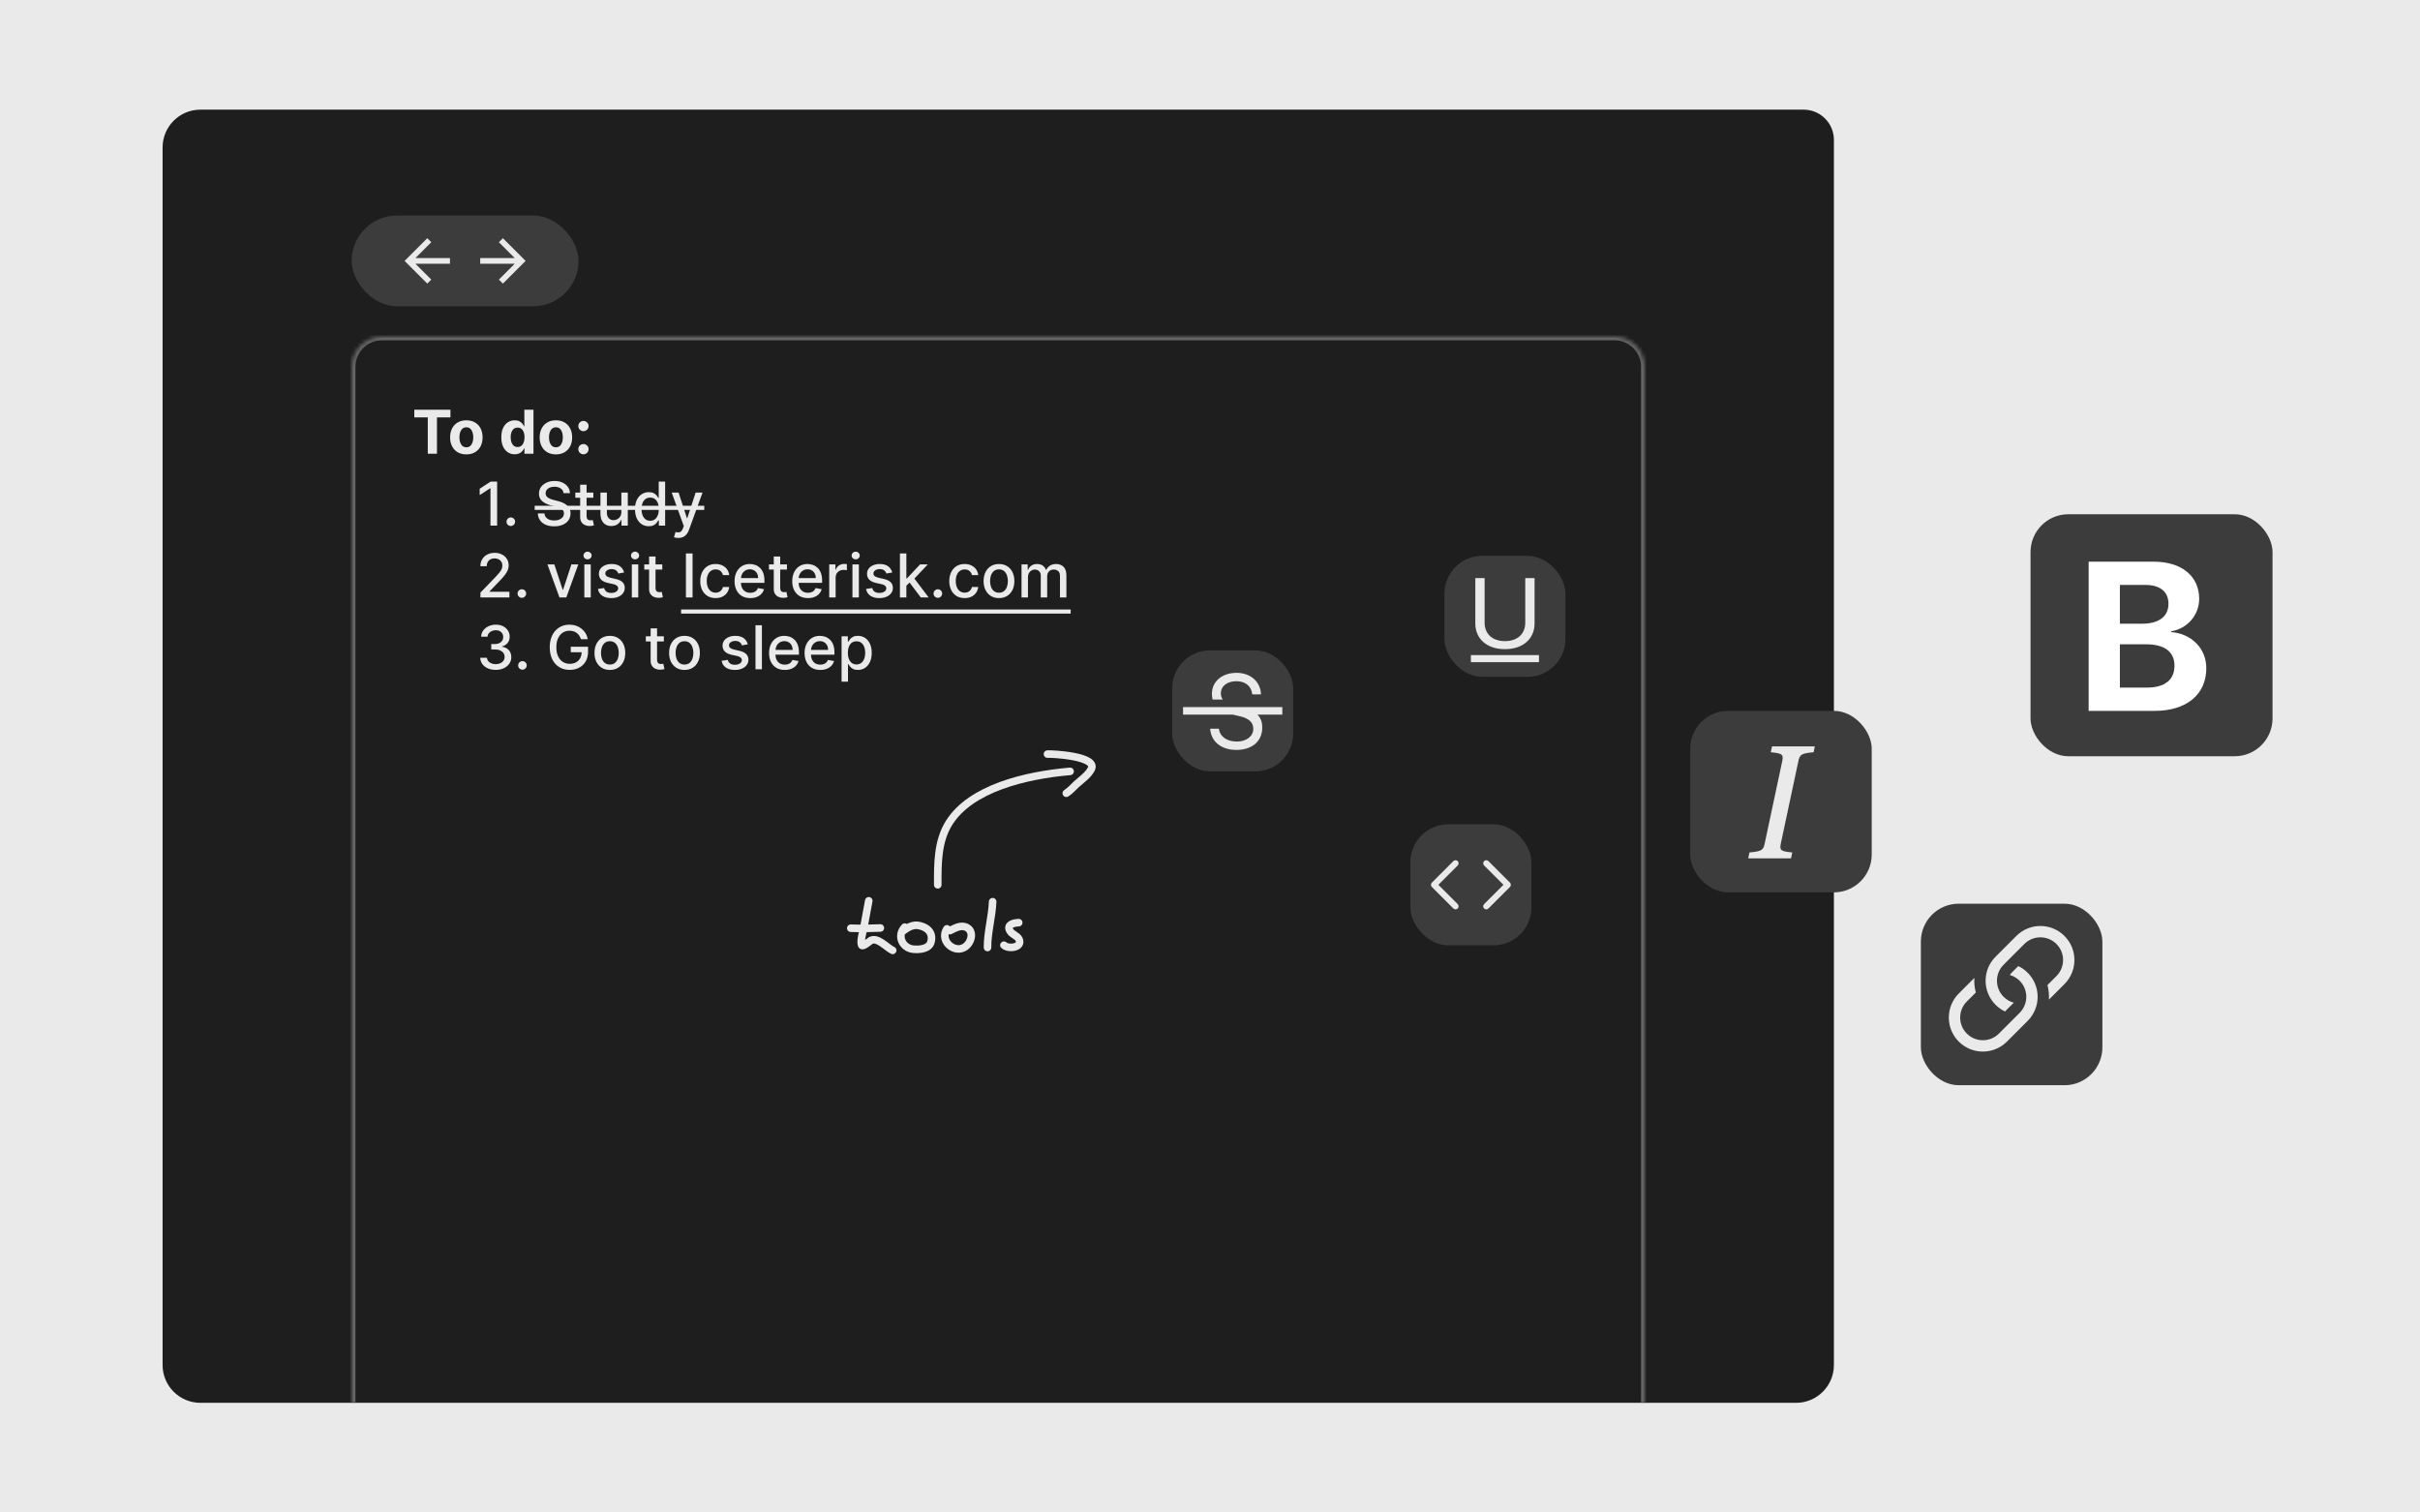 <svg width="640" height="400" viewBox="0 0 640 400" fill="none" xmlns="http://www.w3.org/2000/svg">
<rect width="640" height="400" fill="#EAEAEA"/>
<path d="M43 39C43 33.477 47.477 29 53 29H477C481.418 29 485 32.582 485 37V361C485 366.523 480.523 371 475 371H53C47.477 371 43 366.523 43 361V39Z" fill="#1E1E1E"/>
<path d="M109.568 110.392V108.364H119.125V110.392H115.562V120H113.131V110.392H109.568ZM123.331 120.17C122.448 120.17 121.685 119.983 121.041 119.608C120.401 119.229 119.907 118.703 119.558 118.028C119.21 117.35 119.036 116.564 119.036 115.67C119.036 114.769 119.21 113.981 119.558 113.307C119.907 112.629 120.401 112.102 121.041 111.727C121.685 111.348 122.448 111.159 123.331 111.159C124.214 111.159 124.975 111.348 125.615 111.727C126.259 112.102 126.755 112.629 127.104 113.307C127.452 113.981 127.626 114.769 127.626 115.67C127.626 116.564 127.452 117.35 127.104 118.028C126.755 118.703 126.259 119.229 125.615 119.608C124.975 119.983 124.214 120.17 123.331 120.17ZM123.342 118.295C123.744 118.295 124.079 118.182 124.348 117.955C124.617 117.723 124.82 117.409 124.956 117.011C125.096 116.614 125.166 116.161 125.166 115.653C125.166 115.146 125.096 114.693 124.956 114.295C124.82 113.898 124.617 113.583 124.348 113.352C124.079 113.121 123.744 113.006 123.342 113.006C122.937 113.006 122.596 113.121 122.32 113.352C122.047 113.583 121.84 113.898 121.7 114.295C121.564 114.693 121.496 115.146 121.496 115.653C121.496 116.161 121.564 116.614 121.7 117.011C121.84 117.409 122.047 117.723 122.32 117.955C122.596 118.182 122.937 118.295 123.342 118.295ZM136.119 120.142C135.456 120.142 134.856 119.972 134.318 119.631C133.784 119.286 133.36 118.78 133.045 118.114C132.735 117.443 132.58 116.621 132.58 115.648C132.58 114.648 132.741 113.816 133.062 113.153C133.384 112.487 133.813 111.989 134.347 111.659C134.884 111.326 135.473 111.159 136.114 111.159C136.602 111.159 137.009 111.242 137.335 111.409C137.665 111.572 137.93 111.777 138.131 112.023C138.335 112.265 138.491 112.504 138.597 112.739H138.67V108.364H141.085V120H138.699V118.602H138.597C138.483 118.845 138.322 119.085 138.114 119.324C137.909 119.559 137.642 119.754 137.312 119.909C136.987 120.064 136.589 120.142 136.119 120.142ZM136.886 118.216C137.277 118.216 137.606 118.11 137.875 117.898C138.148 117.682 138.356 117.381 138.5 116.994C138.648 116.608 138.722 116.155 138.722 115.636C138.722 115.117 138.65 114.667 138.506 114.284C138.362 113.902 138.153 113.606 137.881 113.398C137.608 113.189 137.277 113.085 136.886 113.085C136.489 113.085 136.153 113.193 135.881 113.409C135.608 113.625 135.402 113.924 135.261 114.307C135.121 114.689 135.051 115.133 135.051 115.636C135.051 116.144 135.121 116.593 135.261 116.983C135.405 117.369 135.612 117.672 135.881 117.892C136.153 118.108 136.489 118.216 136.886 118.216ZM147.018 120.17C146.136 120.17 145.373 119.983 144.729 119.608C144.089 119.229 143.594 118.703 143.246 118.028C142.897 117.35 142.723 116.564 142.723 115.67C142.723 114.769 142.897 113.981 143.246 113.307C143.594 112.629 144.089 112.102 144.729 111.727C145.373 111.348 146.136 111.159 147.018 111.159C147.901 111.159 148.662 111.348 149.303 111.727C149.946 112.102 150.443 112.629 150.791 113.307C151.14 113.981 151.314 114.769 151.314 115.67C151.314 116.564 151.14 117.35 150.791 118.028C150.443 118.703 149.946 119.229 149.303 119.608C148.662 119.983 147.901 120.17 147.018 120.17ZM147.03 118.295C147.431 118.295 147.767 118.182 148.036 117.955C148.304 117.723 148.507 117.409 148.643 117.011C148.784 116.614 148.854 116.161 148.854 115.653C148.854 115.146 148.784 114.693 148.643 114.295C148.507 113.898 148.304 113.583 148.036 113.352C147.767 113.121 147.431 113.006 147.03 113.006C146.625 113.006 146.284 113.121 146.007 113.352C145.734 113.583 145.528 113.898 145.388 114.295C145.251 114.693 145.183 115.146 145.183 115.653C145.183 116.161 145.251 116.614 145.388 117.011C145.528 117.409 145.734 117.723 146.007 117.955C146.284 118.182 146.625 118.295 147.03 118.295ZM154.303 120.148C153.928 120.148 153.606 120.015 153.337 119.75C153.071 119.481 152.939 119.159 152.939 118.784C152.939 118.413 153.071 118.095 153.337 117.83C153.606 117.564 153.928 117.432 154.303 117.432C154.666 117.432 154.984 117.564 155.257 117.83C155.53 118.095 155.666 118.413 155.666 118.784C155.666 119.034 155.602 119.263 155.473 119.472C155.348 119.676 155.183 119.841 154.979 119.966C154.774 120.087 154.549 120.148 154.303 120.148ZM154.303 114.034C153.928 114.034 153.606 113.902 153.337 113.636C153.071 113.371 152.939 113.049 152.939 112.67C152.939 112.299 153.071 111.983 153.337 111.722C153.606 111.456 153.928 111.324 154.303 111.324C154.666 111.324 154.984 111.456 155.257 111.722C155.53 111.983 155.666 112.299 155.666 112.67C155.666 112.924 155.602 113.155 155.473 113.364C155.348 113.568 155.183 113.731 154.979 113.852C154.774 113.973 154.549 114.034 154.303 114.034ZM131.472 127.364V139H129.71V129.125H129.642L126.858 130.943V129.261L129.761 127.364H131.472ZM135.089 139.108C134.779 139.108 134.512 138.998 134.288 138.778C134.065 138.555 133.953 138.286 133.953 137.972C133.953 137.661 134.065 137.396 134.288 137.176C134.512 136.953 134.779 136.841 135.089 136.841C135.4 136.841 135.667 136.953 135.891 137.176C136.114 137.396 136.226 137.661 136.226 137.972C136.226 138.18 136.173 138.371 136.067 138.545C135.964 138.716 135.828 138.852 135.658 138.955C135.487 139.057 135.298 139.108 135.089 139.108ZM149.031 130.42C148.971 129.883 148.721 129.466 148.281 129.17C147.842 128.871 147.289 128.722 146.622 128.722C146.145 128.722 145.732 128.797 145.384 128.949C145.035 129.097 144.764 129.301 144.571 129.562C144.382 129.82 144.287 130.114 144.287 130.443C144.287 130.72 144.351 130.958 144.48 131.159C144.613 131.36 144.785 131.528 144.997 131.665C145.213 131.797 145.444 131.909 145.69 132C145.937 132.087 146.173 132.159 146.401 132.216L147.537 132.511C147.908 132.602 148.289 132.725 148.679 132.881C149.069 133.036 149.431 133.241 149.764 133.494C150.098 133.748 150.366 134.062 150.571 134.438C150.779 134.812 150.884 135.261 150.884 135.784C150.884 136.443 150.713 137.028 150.372 137.54C150.035 138.051 149.545 138.455 148.901 138.75C148.26 139.045 147.486 139.193 146.577 139.193C145.705 139.193 144.952 139.055 144.315 138.778C143.679 138.502 143.181 138.11 142.821 137.602C142.461 137.091 142.262 136.485 142.224 135.784H143.986C144.02 136.205 144.156 136.555 144.395 136.835C144.637 137.112 144.946 137.318 145.321 137.455C145.7 137.587 146.115 137.653 146.565 137.653C147.062 137.653 147.503 137.576 147.889 137.42C148.279 137.261 148.586 137.042 148.81 136.761C149.033 136.477 149.145 136.146 149.145 135.767C149.145 135.422 149.046 135.14 148.849 134.92C148.656 134.701 148.393 134.519 148.06 134.375C147.73 134.231 147.357 134.104 146.94 133.994L145.565 133.619C144.634 133.366 143.895 132.992 143.349 132.5C142.808 132.008 142.537 131.356 142.537 130.545C142.537 129.875 142.719 129.29 143.082 128.79C143.446 128.29 143.938 127.902 144.56 127.625C145.181 127.345 145.882 127.205 146.662 127.205C147.45 127.205 148.145 127.343 148.747 127.619C149.353 127.896 149.83 128.277 150.179 128.761C150.527 129.242 150.709 129.795 150.724 130.42H149.031ZM156.919 130.273V131.636H152.152V130.273H156.919ZM153.43 128.182H155.129V136.438C155.129 136.767 155.179 137.015 155.277 137.182C155.375 137.345 155.502 137.456 155.658 137.517C155.817 137.574 155.989 137.602 156.175 137.602C156.311 137.602 156.43 137.593 156.533 137.574C156.635 137.555 156.714 137.54 156.771 137.528L157.078 138.932C156.98 138.97 156.839 139.008 156.658 139.045C156.476 139.087 156.249 139.11 155.976 139.114C155.529 139.121 155.112 139.042 154.726 138.875C154.339 138.708 154.027 138.451 153.788 138.102C153.55 137.754 153.43 137.316 153.43 136.79V128.182ZM164.327 135.381V130.273H166.031V139H164.361V137.489H164.27C164.069 137.955 163.747 138.343 163.304 138.653C162.865 138.96 162.317 139.114 161.662 139.114C161.101 139.114 160.605 138.991 160.173 138.744C159.745 138.494 159.408 138.125 159.162 137.636C158.92 137.148 158.798 136.544 158.798 135.824V130.273H160.497V135.619C160.497 136.214 160.662 136.687 160.991 137.04C161.321 137.392 161.749 137.568 162.276 137.568C162.594 137.568 162.91 137.489 163.224 137.33C163.543 137.17 163.806 136.93 164.014 136.608C164.226 136.286 164.33 135.877 164.327 135.381ZM171.581 139.17C170.876 139.17 170.248 138.991 169.695 138.631C169.145 138.267 168.714 137.75 168.399 137.08C168.089 136.405 167.933 135.597 167.933 134.653C167.933 133.71 168.09 132.903 168.405 132.233C168.723 131.562 169.159 131.049 169.712 130.693C170.265 130.337 170.892 130.159 171.592 130.159C172.134 130.159 172.57 130.25 172.899 130.432C173.232 130.61 173.49 130.818 173.672 131.057C173.857 131.295 174.001 131.506 174.104 131.688H174.206V127.364H175.905V139H174.246V137.642H174.104C174.001 137.828 173.854 138.04 173.661 138.278C173.471 138.517 173.21 138.725 172.876 138.903C172.543 139.081 172.111 139.17 171.581 139.17ZM171.956 137.722C172.445 137.722 172.857 137.593 173.195 137.335C173.536 137.074 173.793 136.712 173.967 136.25C174.145 135.788 174.234 135.25 174.234 134.636C174.234 134.03 174.147 133.5 173.973 133.045C173.799 132.591 173.543 132.237 173.206 131.983C172.869 131.729 172.452 131.602 171.956 131.602C171.445 131.602 171.018 131.735 170.678 132C170.337 132.265 170.079 132.627 169.905 133.085C169.734 133.544 169.649 134.061 169.649 134.636C169.649 135.22 169.736 135.744 169.911 136.21C170.085 136.676 170.342 137.045 170.683 137.318C171.028 137.587 171.452 137.722 171.956 137.722ZM179.403 142.273C179.15 142.273 178.919 142.252 178.71 142.21C178.502 142.172 178.347 142.131 178.244 142.085L178.653 140.693C178.964 140.777 179.241 140.813 179.483 140.801C179.725 140.79 179.939 140.699 180.125 140.528C180.314 140.358 180.481 140.08 180.625 139.693L180.835 139.114L177.642 130.273H179.46L181.67 137.045H181.761L183.972 130.273H185.795L182.199 140.165C182.032 140.619 181.82 141.004 181.562 141.318C181.305 141.636 180.998 141.875 180.642 142.034C180.286 142.193 179.873 142.273 179.403 142.273ZM127.057 158V156.727L130.994 152.648C131.415 152.205 131.761 151.816 132.034 151.483C132.311 151.146 132.517 150.826 132.653 150.523C132.79 150.22 132.858 149.898 132.858 149.557C132.858 149.17 132.767 148.837 132.585 148.557C132.403 148.273 132.155 148.055 131.841 147.903C131.527 147.748 131.172 147.67 130.778 147.67C130.362 147.67 129.998 147.756 129.688 147.926C129.377 148.097 129.138 148.337 128.972 148.648C128.805 148.958 128.722 149.322 128.722 149.739H127.045C127.045 149.03 127.208 148.411 127.534 147.881C127.86 147.35 128.307 146.939 128.875 146.648C129.443 146.352 130.089 146.205 130.812 146.205C131.544 146.205 132.188 146.35 132.744 146.642C133.305 146.93 133.742 147.324 134.057 147.824C134.371 148.32 134.528 148.881 134.528 149.506C134.528 149.938 134.447 150.36 134.284 150.773C134.125 151.186 133.847 151.646 133.449 152.153C133.051 152.657 132.498 153.269 131.79 153.989L129.477 156.409V156.494H134.716V158H127.057ZM138.011 158.108C137.701 158.108 137.434 157.998 137.21 157.778C136.987 157.555 136.875 157.286 136.875 156.972C136.875 156.661 136.987 156.396 137.21 156.176C137.434 155.953 137.701 155.841 138.011 155.841C138.322 155.841 138.589 155.953 138.812 156.176C139.036 156.396 139.148 156.661 139.148 156.972C139.148 157.18 139.095 157.371 138.989 157.545C138.886 157.716 138.75 157.852 138.58 157.955C138.409 158.057 138.22 158.108 138.011 158.108ZM152.936 149.273L149.771 158H147.953L144.783 149.273H146.607L148.817 155.989H148.908L151.112 149.273H152.936ZM154.533 158V149.273H156.232V158H154.533ZM155.391 147.926C155.095 147.926 154.841 147.828 154.629 147.631C154.421 147.43 154.317 147.191 154.317 146.915C154.317 146.634 154.421 146.396 154.629 146.199C154.841 145.998 155.095 145.898 155.391 145.898C155.686 145.898 155.938 145.998 156.146 146.199C156.358 146.396 156.464 146.634 156.464 146.915C156.464 147.191 156.358 147.43 156.146 147.631C155.938 147.828 155.686 147.926 155.391 147.926ZM165.057 151.403L163.517 151.676C163.453 151.479 163.35 151.292 163.21 151.114C163.074 150.936 162.888 150.79 162.653 150.676C162.419 150.562 162.125 150.506 161.773 150.506C161.292 150.506 160.89 150.614 160.568 150.83C160.246 151.042 160.085 151.316 160.085 151.653C160.085 151.945 160.193 152.18 160.409 152.358C160.625 152.536 160.973 152.682 161.455 152.795L162.841 153.114C163.644 153.299 164.242 153.585 164.636 153.972C165.03 154.358 165.227 154.86 165.227 155.477C165.227 156 165.076 156.466 164.773 156.875C164.473 157.28 164.055 157.598 163.517 157.83C162.983 158.061 162.364 158.176 161.659 158.176C160.682 158.176 159.884 157.968 159.267 157.551C158.65 157.131 158.271 156.534 158.131 155.761L159.773 155.511C159.875 155.939 160.085 156.263 160.403 156.483C160.722 156.699 161.136 156.807 161.648 156.807C162.205 156.807 162.65 156.691 162.983 156.46C163.316 156.225 163.483 155.939 163.483 155.602C163.483 155.33 163.381 155.1 163.176 154.915C162.975 154.729 162.667 154.589 162.25 154.494L160.773 154.17C159.958 153.985 159.356 153.689 158.966 153.284C158.58 152.879 158.386 152.366 158.386 151.744C158.386 151.229 158.53 150.778 158.818 150.392C159.106 150.006 159.504 149.705 160.011 149.489C160.519 149.269 161.1 149.159 161.756 149.159C162.699 149.159 163.441 149.364 163.983 149.773C164.525 150.178 164.883 150.722 165.057 151.403ZM167.095 158V149.273H168.794V158H167.095ZM167.953 147.926C167.658 147.926 167.404 147.828 167.192 147.631C166.983 147.43 166.879 147.191 166.879 146.915C166.879 146.634 166.983 146.396 167.192 146.199C167.404 145.998 167.658 145.898 167.953 145.898C168.249 145.898 168.5 145.998 168.709 146.199C168.921 146.396 169.027 146.634 169.027 146.915C169.027 147.191 168.921 147.43 168.709 147.631C168.5 147.828 168.249 147.926 167.953 147.926ZM175.153 149.273V150.636H170.386V149.273H175.153ZM171.665 147.182H173.364V155.438C173.364 155.767 173.413 156.015 173.511 156.182C173.61 156.345 173.737 156.456 173.892 156.517C174.051 156.574 174.223 156.602 174.409 156.602C174.545 156.602 174.665 156.593 174.767 156.574C174.869 156.555 174.949 156.54 175.006 156.528L175.312 157.932C175.214 157.97 175.074 158.008 174.892 158.045C174.71 158.087 174.483 158.11 174.21 158.114C173.763 158.121 173.347 158.042 172.96 157.875C172.574 157.708 172.261 157.451 172.023 157.102C171.784 156.754 171.665 156.316 171.665 155.79V147.182ZM183.159 146.364V158H181.403V146.364H183.159ZM189.256 158.176C188.411 158.176 187.684 157.985 187.074 157.602C186.468 157.216 186.002 156.684 185.676 156.006C185.35 155.328 185.188 154.551 185.188 153.676C185.188 152.79 185.354 152.008 185.688 151.33C186.021 150.648 186.491 150.116 187.097 149.733C187.703 149.35 188.417 149.159 189.239 149.159C189.902 149.159 190.492 149.282 191.011 149.528C191.53 149.771 191.949 150.112 192.267 150.551C192.589 150.991 192.78 151.504 192.841 152.091H191.188C191.097 151.682 190.888 151.33 190.562 151.034C190.241 150.739 189.809 150.591 189.267 150.591C188.794 150.591 188.379 150.716 188.023 150.966C187.67 151.212 187.396 151.564 187.199 152.023C187.002 152.477 186.903 153.015 186.903 153.636C186.903 154.273 187 154.822 187.193 155.284C187.386 155.746 187.659 156.104 188.011 156.358C188.367 156.612 188.786 156.739 189.267 156.739C189.589 156.739 189.881 156.68 190.142 156.562C190.407 156.441 190.629 156.269 190.807 156.045C190.989 155.822 191.116 155.553 191.188 155.239H192.841C192.78 155.803 192.597 156.307 192.29 156.75C191.983 157.193 191.572 157.542 191.057 157.795C190.545 158.049 189.945 158.176 189.256 158.176ZM198.419 158.176C197.559 158.176 196.819 157.992 196.197 157.625C195.58 157.254 195.103 156.733 194.766 156.062C194.432 155.388 194.266 154.598 194.266 153.693C194.266 152.799 194.432 152.011 194.766 151.33C195.103 150.648 195.572 150.116 196.175 149.733C196.781 149.35 197.489 149.159 198.3 149.159C198.792 149.159 199.269 149.241 199.732 149.403C200.194 149.566 200.608 149.822 200.976 150.17C201.343 150.519 201.633 150.972 201.845 151.528C202.057 152.081 202.163 152.754 202.163 153.545V154.148H195.226V152.875H200.499C200.499 152.428 200.408 152.032 200.226 151.688C200.044 151.339 199.788 151.064 199.459 150.864C199.133 150.663 198.75 150.562 198.311 150.562C197.834 150.562 197.417 150.68 197.061 150.915C196.709 151.146 196.436 151.449 196.243 151.824C196.054 152.195 195.959 152.598 195.959 153.034V154.028C195.959 154.612 196.061 155.108 196.266 155.517C196.474 155.926 196.764 156.239 197.135 156.455C197.506 156.667 197.94 156.773 198.436 156.773C198.758 156.773 199.052 156.727 199.317 156.636C199.582 156.542 199.811 156.402 200.004 156.216C200.197 156.03 200.345 155.801 200.447 155.528L202.055 155.818C201.927 156.292 201.696 156.706 201.362 157.062C201.033 157.415 200.618 157.689 200.118 157.886C199.622 158.08 199.055 158.176 198.419 158.176ZM208.122 149.273V150.636H203.355V149.273H208.122ZM204.634 147.182H206.332V155.438C206.332 155.767 206.382 156.015 206.48 156.182C206.579 156.345 206.705 156.456 206.861 156.517C207.02 156.574 207.192 156.602 207.378 156.602C207.514 156.602 207.634 156.593 207.736 156.574C207.838 156.555 207.918 156.54 207.974 156.528L208.281 157.932C208.183 157.97 208.043 158.008 207.861 158.045C207.679 158.087 207.452 158.11 207.179 158.114C206.732 158.121 206.315 158.042 205.929 157.875C205.543 157.708 205.23 157.451 204.991 157.102C204.753 156.754 204.634 156.316 204.634 155.79V147.182ZM213.669 158.176C212.809 158.176 212.069 157.992 211.447 157.625C210.83 157.254 210.353 156.733 210.016 156.062C209.682 155.388 209.516 154.598 209.516 153.693C209.516 152.799 209.682 152.011 210.016 151.33C210.353 150.648 210.822 150.116 211.425 149.733C212.031 149.35 212.739 149.159 213.55 149.159C214.042 149.159 214.519 149.241 214.982 149.403C215.444 149.566 215.858 149.822 216.226 150.17C216.593 150.519 216.883 150.972 217.095 151.528C217.307 152.081 217.413 152.754 217.413 153.545V154.148H210.476V152.875H215.749C215.749 152.428 215.658 152.032 215.476 151.688C215.294 151.339 215.038 151.064 214.709 150.864C214.383 150.663 214 150.562 213.561 150.562C213.084 150.562 212.667 150.68 212.311 150.915C211.959 151.146 211.686 151.449 211.493 151.824C211.304 152.195 211.209 152.598 211.209 153.034V154.028C211.209 154.612 211.311 155.108 211.516 155.517C211.724 155.926 212.014 156.239 212.385 156.455C212.756 156.667 213.19 156.773 213.686 156.773C214.008 156.773 214.302 156.727 214.567 156.636C214.832 156.542 215.061 156.402 215.254 156.216C215.447 156.03 215.595 155.801 215.697 155.528L217.305 155.818C217.177 156.292 216.946 156.706 216.612 157.062C216.283 157.415 215.868 157.689 215.368 157.886C214.872 158.08 214.305 158.176 213.669 158.176ZM219.298 158V149.273H220.94V150.659H221.031C221.19 150.189 221.471 149.82 221.872 149.551C222.277 149.278 222.736 149.142 223.247 149.142C223.353 149.142 223.478 149.146 223.622 149.153C223.77 149.161 223.885 149.17 223.969 149.182V150.807C223.901 150.788 223.779 150.767 223.605 150.744C223.431 150.718 223.257 150.705 223.082 150.705C222.681 150.705 222.323 150.79 222.009 150.96C221.698 151.127 221.452 151.36 221.27 151.659C221.088 151.955 220.997 152.292 220.997 152.67V158H219.298ZM225.439 158V149.273H227.138V158H225.439ZM226.297 147.926C226.001 147.926 225.748 147.828 225.536 147.631C225.327 147.43 225.223 147.191 225.223 146.915C225.223 146.634 225.327 146.396 225.536 146.199C225.748 145.998 226.001 145.898 226.297 145.898C226.592 145.898 226.844 145.998 227.053 146.199C227.265 146.396 227.371 146.634 227.371 146.915C227.371 147.191 227.265 147.43 227.053 147.631C226.844 147.828 226.592 147.926 226.297 147.926ZM235.963 151.403L234.423 151.676C234.359 151.479 234.257 151.292 234.116 151.114C233.98 150.936 233.795 150.79 233.56 150.676C233.325 150.562 233.031 150.506 232.679 150.506C232.198 150.506 231.796 150.614 231.474 150.83C231.152 151.042 230.991 151.316 230.991 151.653C230.991 151.945 231.099 152.18 231.315 152.358C231.531 152.536 231.88 152.682 232.361 152.795L233.747 153.114C234.55 153.299 235.149 153.585 235.543 153.972C235.937 154.358 236.134 154.86 236.134 155.477C236.134 156 235.982 156.466 235.679 156.875C235.38 157.28 234.961 157.598 234.423 157.83C233.889 158.061 233.27 158.176 232.565 158.176C231.588 158.176 230.791 157.968 230.173 157.551C229.556 157.131 229.177 156.534 229.037 155.761L230.679 155.511C230.781 155.939 230.991 156.263 231.31 156.483C231.628 156.699 232.043 156.807 232.554 156.807C233.111 156.807 233.556 156.691 233.889 156.46C234.223 156.225 234.389 155.939 234.389 155.602C234.389 155.33 234.287 155.1 234.082 154.915C233.882 154.729 233.573 154.589 233.156 154.494L231.679 154.17C230.865 153.985 230.262 153.689 229.872 153.284C229.486 152.879 229.293 152.366 229.293 151.744C229.293 151.229 229.437 150.778 229.724 150.392C230.012 150.006 230.41 149.705 230.918 149.489C231.425 149.269 232.007 149.159 232.662 149.159C233.605 149.159 234.348 149.364 234.889 149.773C235.431 150.178 235.789 150.722 235.963 151.403ZM239.564 155.04L239.553 152.966H239.848L243.325 149.273H245.359L241.393 153.477H241.126L239.564 155.04ZM238.001 158V146.364H239.7V158H238.001ZM243.513 158L240.388 153.852L241.558 152.665L245.598 158H243.513ZM248.027 158.108C247.716 158.108 247.449 157.998 247.226 157.778C247.002 157.555 246.891 157.286 246.891 156.972C246.891 156.661 247.002 156.396 247.226 156.176C247.449 155.953 247.716 155.841 248.027 155.841C248.338 155.841 248.605 155.953 248.828 156.176C249.052 156.396 249.163 156.661 249.163 156.972C249.163 157.18 249.11 157.371 249.004 157.545C248.902 157.716 248.766 157.852 248.595 157.955C248.425 158.057 248.235 158.108 248.027 158.108ZM255.115 158.176C254.27 158.176 253.543 157.985 252.933 157.602C252.327 157.216 251.861 156.684 251.536 156.006C251.21 155.328 251.047 154.551 251.047 153.676C251.047 152.79 251.214 152.008 251.547 151.33C251.88 150.648 252.35 150.116 252.956 149.733C253.562 149.35 254.276 149.159 255.098 149.159C255.761 149.159 256.352 149.282 256.871 149.528C257.39 149.771 257.808 150.112 258.126 150.551C258.448 150.991 258.64 151.504 258.7 152.091H257.047C256.956 151.682 256.748 151.33 256.422 151.034C256.1 150.739 255.668 150.591 255.126 150.591C254.653 150.591 254.238 150.716 253.882 150.966C253.53 151.212 253.255 151.564 253.058 152.023C252.861 152.477 252.763 153.015 252.763 153.636C252.763 154.273 252.859 154.822 253.053 155.284C253.246 155.746 253.518 156.104 253.871 156.358C254.227 156.612 254.645 156.739 255.126 156.739C255.448 156.739 255.74 156.68 256.001 156.562C256.267 156.441 256.488 156.269 256.666 156.045C256.848 155.822 256.975 155.553 257.047 155.239H258.7C258.64 155.803 258.456 156.307 258.149 156.75C257.842 157.193 257.431 157.542 256.916 157.795C256.405 158.049 255.804 158.176 255.115 158.176ZM264.193 158.176C263.375 158.176 262.661 157.989 262.051 157.614C261.441 157.239 260.968 156.714 260.631 156.04C260.294 155.366 260.125 154.578 260.125 153.676C260.125 152.771 260.294 151.979 260.631 151.301C260.968 150.623 261.441 150.097 262.051 149.722C262.661 149.347 263.375 149.159 264.193 149.159C265.011 149.159 265.725 149.347 266.335 149.722C266.945 150.097 267.419 150.623 267.756 151.301C268.093 151.979 268.261 152.771 268.261 153.676C268.261 154.578 268.093 155.366 267.756 156.04C267.419 156.714 266.945 157.239 266.335 157.614C265.725 157.989 265.011 158.176 264.193 158.176ZM264.199 156.75C264.729 156.75 265.169 156.61 265.517 156.33C265.866 156.049 266.123 155.676 266.29 155.21C266.46 154.744 266.545 154.231 266.545 153.67C266.545 153.114 266.46 152.602 266.29 152.136C266.123 151.667 265.866 151.29 265.517 151.006C265.169 150.722 264.729 150.58 264.199 150.58C263.665 150.58 263.222 150.722 262.869 151.006C262.521 151.29 262.261 151.667 262.091 152.136C261.924 152.602 261.841 153.114 261.841 153.67C261.841 154.231 261.924 154.744 262.091 155.21C262.261 155.676 262.521 156.049 262.869 156.33C263.222 156.61 263.665 156.75 264.199 156.75ZM270.158 158V149.273H271.788V150.693H271.896C272.078 150.212 272.375 149.837 272.788 149.568C273.201 149.295 273.696 149.159 274.271 149.159C274.855 149.159 275.343 149.295 275.737 149.568C276.135 149.841 276.429 150.216 276.618 150.693H276.709C276.917 150.227 277.249 149.856 277.703 149.58C278.158 149.299 278.699 149.159 279.328 149.159C280.12 149.159 280.766 149.407 281.266 149.903C281.769 150.4 282.021 151.148 282.021 152.148V158H280.322V152.307C280.322 151.716 280.161 151.288 279.839 151.023C279.518 150.758 279.133 150.625 278.686 150.625C278.133 150.625 277.703 150.795 277.396 151.136C277.089 151.473 276.936 151.907 276.936 152.438V158H275.243V152.199C275.243 151.725 275.095 151.345 274.8 151.057C274.504 150.769 274.12 150.625 273.646 150.625C273.324 150.625 273.027 150.71 272.754 150.881C272.485 151.047 272.268 151.28 272.101 151.58C271.938 151.879 271.857 152.225 271.857 152.619V158H270.158ZM131.108 177.159C130.328 177.159 129.631 177.025 129.017 176.756C128.407 176.487 127.924 176.114 127.568 175.636C127.216 175.155 127.027 174.598 127 173.966H128.784C128.807 174.311 128.922 174.61 129.131 174.864C129.343 175.114 129.619 175.307 129.96 175.443C130.301 175.58 130.68 175.648 131.097 175.648C131.555 175.648 131.96 175.568 132.312 175.409C132.669 175.25 132.947 175.028 133.148 174.744C133.348 174.456 133.449 174.125 133.449 173.75C133.449 173.36 133.348 173.017 133.148 172.722C132.951 172.422 132.661 172.187 132.278 172.017C131.9 171.847 131.441 171.761 130.903 171.761H129.92V170.33H130.903C131.335 170.33 131.714 170.252 132.04 170.097C132.369 169.941 132.627 169.725 132.812 169.449C132.998 169.169 133.091 168.841 133.091 168.466C133.091 168.106 133.009 167.794 132.847 167.528C132.688 167.259 132.46 167.049 132.165 166.898C131.873 166.746 131.528 166.67 131.131 166.67C130.752 166.67 130.398 166.741 130.068 166.881C129.742 167.017 129.477 167.214 129.273 167.472C129.068 167.725 128.958 168.03 128.943 168.386H127.244C127.263 167.758 127.449 167.205 127.801 166.727C128.157 166.25 128.627 165.877 129.21 165.608C129.794 165.339 130.441 165.205 131.153 165.205C131.9 165.205 132.544 165.35 133.085 165.642C133.631 165.93 134.051 166.314 134.347 166.795C134.646 167.277 134.794 167.803 134.79 168.375C134.794 169.027 134.612 169.58 134.244 170.034C133.881 170.489 133.396 170.794 132.79 170.949V171.04C133.563 171.157 134.161 171.464 134.585 171.96C135.013 172.456 135.225 173.072 135.222 173.807C135.225 174.447 135.047 175.021 134.688 175.528C134.331 176.036 133.845 176.436 133.227 176.727C132.61 177.015 131.903 177.159 131.108 177.159ZM138.168 177.108C137.857 177.108 137.59 176.998 137.366 176.778C137.143 176.555 137.031 176.286 137.031 175.972C137.031 175.661 137.143 175.396 137.366 175.176C137.59 174.953 137.857 174.841 138.168 174.841C138.478 174.841 138.745 174.953 138.969 175.176C139.192 175.396 139.304 175.661 139.304 175.972C139.304 176.18 139.251 176.371 139.145 176.545C139.043 176.716 138.906 176.852 138.736 176.955C138.565 177.057 138.376 177.108 138.168 177.108ZM153.638 169.04C153.528 168.695 153.38 168.386 153.195 168.114C153.013 167.837 152.795 167.602 152.541 167.409C152.287 167.212 151.998 167.062 151.672 166.96C151.35 166.858 150.996 166.807 150.609 166.807C149.954 166.807 149.363 166.975 148.837 167.312C148.31 167.65 147.893 168.144 147.587 168.795C147.284 169.443 147.132 170.237 147.132 171.176C147.132 172.119 147.286 172.917 147.592 173.568C147.899 174.22 148.32 174.714 148.854 175.051C149.388 175.388 149.996 175.557 150.678 175.557C151.31 175.557 151.861 175.428 152.331 175.17C152.804 174.913 153.17 174.549 153.428 174.08C153.689 173.606 153.82 173.049 153.82 172.409L154.274 172.494H150.945V171.045H155.518V172.369C155.518 173.347 155.31 174.195 154.893 174.915C154.481 175.631 153.909 176.184 153.178 176.574C152.45 176.964 151.617 177.159 150.678 177.159C149.625 177.159 148.7 176.917 147.905 176.432C147.113 175.947 146.496 175.259 146.053 174.369C145.609 173.475 145.388 172.415 145.388 171.188C145.388 170.259 145.517 169.426 145.774 168.688C146.032 167.949 146.393 167.322 146.859 166.807C147.329 166.288 147.88 165.892 148.513 165.619C149.149 165.343 149.844 165.205 150.598 165.205C151.227 165.205 151.812 165.297 152.354 165.483C152.899 165.669 153.384 165.932 153.808 166.273C154.236 166.614 154.59 167.019 154.871 167.489C155.151 167.955 155.34 168.472 155.439 169.04H153.638ZM161.287 177.176C160.469 177.176 159.755 176.989 159.145 176.614C158.535 176.239 158.062 175.714 157.724 175.04C157.387 174.366 157.219 173.578 157.219 172.676C157.219 171.771 157.387 170.979 157.724 170.301C158.062 169.623 158.535 169.097 159.145 168.722C159.755 168.347 160.469 168.159 161.287 168.159C162.105 168.159 162.819 168.347 163.429 168.722C164.039 169.097 164.512 169.623 164.849 170.301C165.187 170.979 165.355 171.771 165.355 172.676C165.355 173.578 165.187 174.366 164.849 175.04C164.512 175.714 164.039 176.239 163.429 176.614C162.819 176.989 162.105 177.176 161.287 177.176ZM161.293 175.75C161.823 175.75 162.262 175.61 162.611 175.33C162.959 175.049 163.217 174.676 163.384 174.21C163.554 173.744 163.639 173.231 163.639 172.67C163.639 172.114 163.554 171.602 163.384 171.136C163.217 170.667 162.959 170.29 162.611 170.006C162.262 169.722 161.823 169.58 161.293 169.58C160.759 169.58 160.315 169.722 159.963 170.006C159.615 170.29 159.355 170.667 159.185 171.136C159.018 171.602 158.935 172.114 158.935 172.67C158.935 173.231 159.018 173.744 159.185 174.21C159.355 174.676 159.615 175.049 159.963 175.33C160.315 175.61 160.759 175.75 161.293 175.75ZM175.56 168.273V169.636H170.793V168.273H175.56ZM172.071 166.182H173.77V174.438C173.77 174.767 173.819 175.015 173.918 175.182C174.016 175.345 174.143 175.456 174.298 175.517C174.457 175.574 174.63 175.602 174.815 175.602C174.952 175.602 175.071 175.593 175.173 175.574C175.276 175.555 175.355 175.54 175.412 175.528L175.719 176.932C175.62 176.97 175.48 177.008 175.298 177.045C175.116 177.087 174.889 177.11 174.616 177.114C174.17 177.121 173.753 177.042 173.366 176.875C172.98 176.708 172.668 176.451 172.429 176.102C172.19 175.754 172.071 175.316 172.071 174.79V166.182ZM181.021 177.176C180.203 177.176 179.489 176.989 178.879 176.614C178.269 176.239 177.796 175.714 177.459 175.04C177.122 174.366 176.953 173.578 176.953 172.676C176.953 171.771 177.122 170.979 177.459 170.301C177.796 169.623 178.269 169.097 178.879 168.722C179.489 168.347 180.203 168.159 181.021 168.159C181.839 168.159 182.554 168.347 183.163 168.722C183.773 169.097 184.247 169.623 184.584 170.301C184.921 170.979 185.089 171.771 185.089 172.676C185.089 173.578 184.921 174.366 184.584 175.04C184.247 175.714 183.773 176.239 183.163 176.614C182.554 176.989 181.839 177.176 181.021 177.176ZM181.027 175.75C181.557 175.75 181.997 175.61 182.345 175.33C182.694 175.049 182.951 174.676 183.118 174.21C183.288 173.744 183.374 173.231 183.374 172.67C183.374 172.114 183.288 171.602 183.118 171.136C182.951 170.667 182.694 170.29 182.345 170.006C181.997 169.722 181.557 169.58 181.027 169.58C180.493 169.58 180.05 169.722 179.697 170.006C179.349 170.29 179.089 170.667 178.919 171.136C178.752 171.602 178.669 172.114 178.669 172.67C178.669 173.231 178.752 173.744 178.919 174.21C179.089 174.676 179.349 175.049 179.697 175.33C180.05 175.61 180.493 175.75 181.027 175.75ZM197.76 170.403L196.22 170.676C196.156 170.479 196.054 170.292 195.913 170.114C195.777 169.936 195.591 169.79 195.357 169.676C195.122 169.562 194.828 169.506 194.476 169.506C193.995 169.506 193.593 169.614 193.271 169.83C192.949 170.042 192.788 170.316 192.788 170.653C192.788 170.945 192.896 171.18 193.112 171.358C193.328 171.536 193.677 171.682 194.158 171.795L195.544 172.114C196.347 172.299 196.946 172.585 197.339 172.972C197.733 173.358 197.93 173.86 197.93 174.477C197.93 175 197.779 175.466 197.476 175.875C197.177 176.28 196.758 176.598 196.22 176.83C195.686 177.061 195.067 177.176 194.362 177.176C193.385 177.176 192.588 176.968 191.97 176.551C191.353 176.131 190.974 175.534 190.834 174.761L192.476 174.511C192.578 174.939 192.788 175.263 193.107 175.483C193.425 175.699 193.839 175.807 194.351 175.807C194.908 175.807 195.353 175.691 195.686 175.46C196.019 175.225 196.186 174.939 196.186 174.602C196.186 174.33 196.084 174.1 195.879 173.915C195.679 173.729 195.37 173.589 194.953 173.494L193.476 173.17C192.661 172.985 192.059 172.689 191.669 172.284C191.283 171.879 191.089 171.366 191.089 170.744C191.089 170.229 191.233 169.778 191.521 169.392C191.809 169.006 192.207 168.705 192.714 168.489C193.222 168.269 193.804 168.159 194.459 168.159C195.402 168.159 196.144 168.364 196.686 168.773C197.228 169.178 197.586 169.722 197.76 170.403ZM201.497 165.364V177H199.798V165.364H201.497ZM207.544 177.176C206.684 177.176 205.944 176.992 205.322 176.625C204.705 176.254 204.228 175.733 203.891 175.062C203.557 174.388 203.391 173.598 203.391 172.693C203.391 171.799 203.557 171.011 203.891 170.33C204.228 169.648 204.697 169.116 205.3 168.733C205.906 168.35 206.614 168.159 207.425 168.159C207.917 168.159 208.394 168.241 208.857 168.403C209.319 168.566 209.733 168.822 210.101 169.17C210.468 169.519 210.758 169.972 210.97 170.528C211.182 171.081 211.288 171.754 211.288 172.545V173.148H204.351V171.875H209.624C209.624 171.428 209.533 171.032 209.351 170.688C209.169 170.339 208.913 170.064 208.584 169.864C208.258 169.663 207.875 169.562 207.436 169.562C206.959 169.562 206.542 169.68 206.186 169.915C205.834 170.146 205.561 170.449 205.368 170.824C205.179 171.195 205.084 171.598 205.084 172.034V173.028C205.084 173.612 205.186 174.108 205.391 174.517C205.599 174.926 205.889 175.239 206.26 175.455C206.631 175.667 207.065 175.773 207.561 175.773C207.883 175.773 208.177 175.727 208.442 175.636C208.707 175.542 208.936 175.402 209.129 175.216C209.322 175.03 209.47 174.801 209.572 174.528L211.18 174.818C211.052 175.292 210.821 175.706 210.487 176.062C210.158 176.415 209.743 176.689 209.243 176.886C208.747 177.08 208.18 177.176 207.544 177.176ZM216.935 177.176C216.075 177.176 215.334 176.992 214.713 176.625C214.096 176.254 213.618 175.733 213.281 175.062C212.948 174.388 212.781 173.598 212.781 172.693C212.781 171.799 212.948 171.011 213.281 170.33C213.618 169.648 214.088 169.116 214.69 168.733C215.296 168.35 216.005 168.159 216.815 168.159C217.308 168.159 217.785 168.241 218.247 168.403C218.709 168.566 219.124 168.822 219.491 169.17C219.859 169.519 220.149 169.972 220.361 170.528C220.573 171.081 220.679 171.754 220.679 172.545V173.148H213.741V171.875H219.014C219.014 171.428 218.923 171.032 218.741 170.688C218.56 170.339 218.304 170.064 217.974 169.864C217.649 169.663 217.266 169.562 216.827 169.562C216.349 169.562 215.933 169.68 215.577 169.915C215.224 170.146 214.952 170.449 214.759 170.824C214.569 171.195 214.474 171.598 214.474 172.034V173.028C214.474 173.612 214.577 174.108 214.781 174.517C214.99 174.926 215.279 175.239 215.651 175.455C216.022 175.667 216.455 175.773 216.952 175.773C217.274 175.773 217.567 175.727 217.832 175.636C218.098 175.542 218.327 175.402 218.52 175.216C218.713 175.03 218.861 174.801 218.963 174.528L220.571 174.818C220.442 175.292 220.211 175.706 219.878 176.062C219.548 176.415 219.134 176.689 218.634 176.886C218.137 177.08 217.571 177.176 216.935 177.176ZM222.564 180.273V168.273H224.223V169.688H224.365C224.464 169.506 224.606 169.295 224.791 169.057C224.977 168.818 225.234 168.61 225.564 168.432C225.893 168.25 226.329 168.159 226.871 168.159C227.575 168.159 228.204 168.337 228.757 168.693C229.31 169.049 229.744 169.562 230.058 170.233C230.376 170.903 230.536 171.71 230.536 172.653C230.536 173.597 230.378 174.405 230.064 175.08C229.75 175.75 229.318 176.267 228.768 176.631C228.219 176.991 227.592 177.17 226.888 177.17C226.357 177.17 225.924 177.081 225.587 176.903C225.253 176.725 224.992 176.517 224.803 176.278C224.613 176.04 224.467 175.828 224.365 175.642H224.263V180.273H222.564ZM224.229 172.636C224.229 173.25 224.318 173.788 224.496 174.25C224.674 174.712 224.931 175.074 225.268 175.335C225.606 175.593 226.018 175.722 226.507 175.722C227.015 175.722 227.439 175.587 227.78 175.318C228.121 175.045 228.378 174.676 228.553 174.21C228.731 173.744 228.82 173.22 228.82 172.636C228.82 172.061 228.732 171.544 228.558 171.085C228.388 170.627 228.13 170.265 227.786 170C227.445 169.735 227.018 169.602 226.507 169.602C226.015 169.602 225.598 169.729 225.257 169.983C224.92 170.237 224.664 170.591 224.49 171.045C224.316 171.5 224.229 172.03 224.229 172.636Z" fill="#EAEAEA"/>
<path d="M141.406 133.761H186.25V134.852H141.406V133.761Z" fill="#EAEAEA"/>
<path d="M180.125 161.182H283.152V162.273H180.125V161.182Z" fill="#EAEAEA"/>
<mask id="path-3-inside-1_803_152" fill="white">
<path d="M93 97C93 92.582 96.582 89 101 89H427C431.418 89 435 92.582 435 97V371H93V97Z"/>
</mask>
<path d="M92 97C92 92.029 96.029 88 101 88H427C431.971 88 436 92.029 436 97H434C434 93.134 430.866 90 427 90H101C97.134 90 94 93.134 94 97H92ZM435 371H93H435ZM92 371V97C92 92.029 96.029 88 101 88V90C97.134 90 94 93.134 94 97V371H92ZM427 88C431.971 88 436 92.029 436 97V371H434V97C434 93.134 430.866 90 427 90V88Z" fill="#666666" mask="url(#path-3-inside-1_803_152)"/>
<rect x="93" y="57" width="60" height="24" rx="12" fill="#3C3C3C"/>
<path d="M109.869 69.75L114.069 73.95L113 75L107 69L113 63L114.069 64.05L109.869 68.25H119V69.75H109.869Z" fill="#EAEAEA"/>
<path d="M136.131 69.75L131.931 73.95L133 75L139 69L133 63L131.931 64.05L136.131 68.25H127V69.75H136.131Z" fill="#EAEAEA"/>
<rect x="537" y="136" width="64" height="64" rx="10" fill="#3C3C3C"/>
<rect x="447" y="188" width="48" height="48" rx="10" fill="#3C3C3C"/>
<rect x="373" y="218" width="32" height="32" rx="10" fill="#3C3C3C"/>
<rect x="310" y="172" width="32" height="32" rx="10" fill="#3C3C3C"/>
<rect x="508" y="239" width="48" height="48" rx="10" fill="#3C3C3C"/>
<rect x="382" y="147" width="32" height="32" rx="10" fill="#3C3C3C"/>
<path d="M569.844 188C578.266 188 583.488 183.652 583.488 176.707C583.488 171.484 579.551 167.574 574.191 167.164V166.945C578.375 166.316 581.602 162.707 581.602 158.387C581.602 152.344 576.953 148.543 569.543 148.543H552.371V188H569.844ZM560.629 154.695H567.41C571.266 154.695 573.48 156.5 573.48 159.672C573.48 163.008 570.965 164.949 566.562 164.949H560.629V154.695ZM560.629 181.848V170.391H567.547C572.414 170.391 575.066 172.359 575.066 176.051C575.066 179.824 572.496 181.848 567.738 181.848H560.629Z" fill="white"/>
<path d="M470.974 223.021L475.588 201.365C475.957 199.581 476.326 199.232 479.628 198.945L479.956 197.387H468.636L468.308 198.945C471.486 199.232 471.691 199.581 471.322 201.365L466.708 223.021C466.339 224.806 465.97 225.154 462.668 225.441L462.34 227H473.66L473.988 225.441C470.81 225.154 470.604 224.806 470.974 223.021Z" fill="#EAEAEA"/>
<path d="M392.627 152.879H390.166V164.889C390.166 168.837 393.105 171.682 398 171.682C402.895 171.682 405.834 168.837 405.834 164.889V152.879H403.373V164.735C403.373 167.53 401.418 169.555 398 169.555C394.582 169.555 392.627 167.53 392.627 164.735V152.879Z" fill="#EAEAEA"/>
<path d="M407 175.125H389V173.25H407V175.125Z" fill="#EAEAEA"/>
<path d="M322.874 183.371C322.874 183.992 323.031 184.535 323.379 185H320.688C320.564 184.531 320.503 184.025 320.503 183.48C320.503 180.227 323.195 177.943 327.027 177.943C330.719 177.943 333.385 180.295 333.487 183.645H331.18C330.975 181.484 329.373 180.158 326.963 180.158C324.656 180.158 322.874 181.361 322.874 183.371Z" fill="#EAEAEA"/>
<path d="M326.989 198.328C322.951 198.328 320.26 196.113 320.042 192.709H322.349C322.618 194.828 324.464 196.113 327.117 196.113C329.629 196.113 331.449 194.705 331.449 192.764C331.449 191.109 330.424 190.016 327.86 189.414L326.086 189H312.875V187H339.125V189H332.555C333.433 189.875 333.82 190.989 333.82 192.395C333.82 196.045 331.129 198.328 326.989 198.328Z" fill="#EAEAEA"/>
<path d="M385.512 228.887C385.829 228.57 385.829 228.055 385.512 227.738C385.195 227.421 384.68 227.421 384.363 227.738L378.675 233.425C378.358 233.743 378.358 234.257 378.675 234.575L384.363 240.262C384.68 240.579 385.195 240.579 385.512 240.262C385.829 239.945 385.829 239.43 385.512 239.113L380.399 234L385.512 228.887Z" fill="#EAEAEA"/>
<path d="M392.488 228.887C392.171 228.57 392.171 228.055 392.488 227.738C392.805 227.421 393.32 227.421 393.637 227.738L399.325 233.425C399.642 233.743 399.642 234.257 399.325 234.575L393.637 240.262C393.32 240.579 392.805 240.579 392.488 240.262C392.171 239.945 392.171 239.43 392.488 239.113L397.601 234L392.488 228.887Z" fill="#EAEAEA"/>
<path d="M522.145 258.627L518.029 262.742C514.515 266.257 514.515 271.956 518.029 275.47C521.544 278.985 527.243 278.985 530.757 275.47L536.243 269.985C539.757 266.47 539.757 260.772 536.243 257.257C535.499 256.513 534.657 255.927 533.759 255.498L532 257.257C531.817 257.44 531.663 257.641 531.537 257.854C532.483 258.125 533.376 258.633 534.121 259.379C536.465 261.722 536.465 265.521 534.121 267.864L528.636 273.349C526.293 275.692 522.494 275.692 520.151 273.349C517.808 271.006 517.808 267.207 520.151 264.864L522.529 262.486C522.192 261.226 522.064 259.921 522.145 258.627Z" fill="#EAEAEA"/>
<path d="M527.757 253.015C524.243 256.529 524.243 262.228 527.757 265.742C528.501 266.486 529.343 267.073 530.241 267.502L532.568 265.175C531.583 264.912 530.652 264.394 529.879 263.621C527.536 261.278 527.536 257.479 529.879 255.136L535.364 249.651C537.707 247.307 541.506 247.307 543.849 249.651C546.192 251.994 546.192 255.793 543.849 258.136L541.471 260.514C541.808 261.774 541.936 263.079 541.855 264.372L545.971 260.257C549.485 256.742 549.485 251.044 545.971 247.529C542.456 244.015 536.757 244.015 533.243 247.529L527.757 253.015Z" fill="#EAEAEA"/>
<path d="M277.023 199.43C278.107 199.341 290.428 199.926 288.587 203.422C287.712 205.085 285.951 206.219 284.607 207.466C283.741 208.269 283.004 209.16 281.994 209.783" stroke="#EAEAEA" stroke-width="2" stroke-linecap="round"/>
<path d="M229.753 238.231C229.331 240.601 228.877 242.963 228.44 245.33C228.28 246.193 227.436 248.875 227.867 249.933C228.13 250.577 230.049 248.848 230.312 248.715C232.146 247.788 234.581 250.668 236.076 251.342" stroke="#EAEAEA" stroke-width="2" stroke-linecap="round"/>
<path d="M225 245.481C227.609 245.587 230.206 245.525 232.814 245.421" stroke="#EAEAEA" stroke-width="2" stroke-linecap="round"/>
<path d="M239.276 245.188C237.096 247.456 238.636 250.789 241.582 251.036C243.21 251.172 245.754 250.998 246.237 249.029C246.69 247.18 245.849 245.799 244.147 245.106C241.951 244.211 240.559 244.9 238.812 246.215" stroke="#EAEAEA" stroke-width="2" stroke-linecap="round"/>
<path d="M250.435 245.646C248.099 249.163 253.431 253.11 256.084 249.595C257.032 248.339 257.353 246.325 255.818 245.375C254.281 244.424 252.582 245.453 251.211 246.119" stroke="#EAEAEA" stroke-width="2" stroke-linecap="round"/>
<path d="M262.519 238.471C262.351 242.53 261.136 246.539 261.161 250.585" stroke="#EAEAEA" stroke-width="2" stroke-linecap="round"/>
<path d="M269.409 244.008C267.998 244.072 266.128 244.538 267.104 246.196C267.678 247.173 269.053 247.45 269.495 248.407C270.498 250.584 266.76 251.108 265.5 249.971" stroke="#EAEAEA" stroke-width="2" stroke-linecap="round"/>
<path d="M283 204C271.127 205.031 256.75 208.497 251.016 217.585C247.888 222.544 248.001 228.593 248.001 234" stroke="#EAEAEA" stroke-width="2" stroke-linecap="round"/>
</svg>
